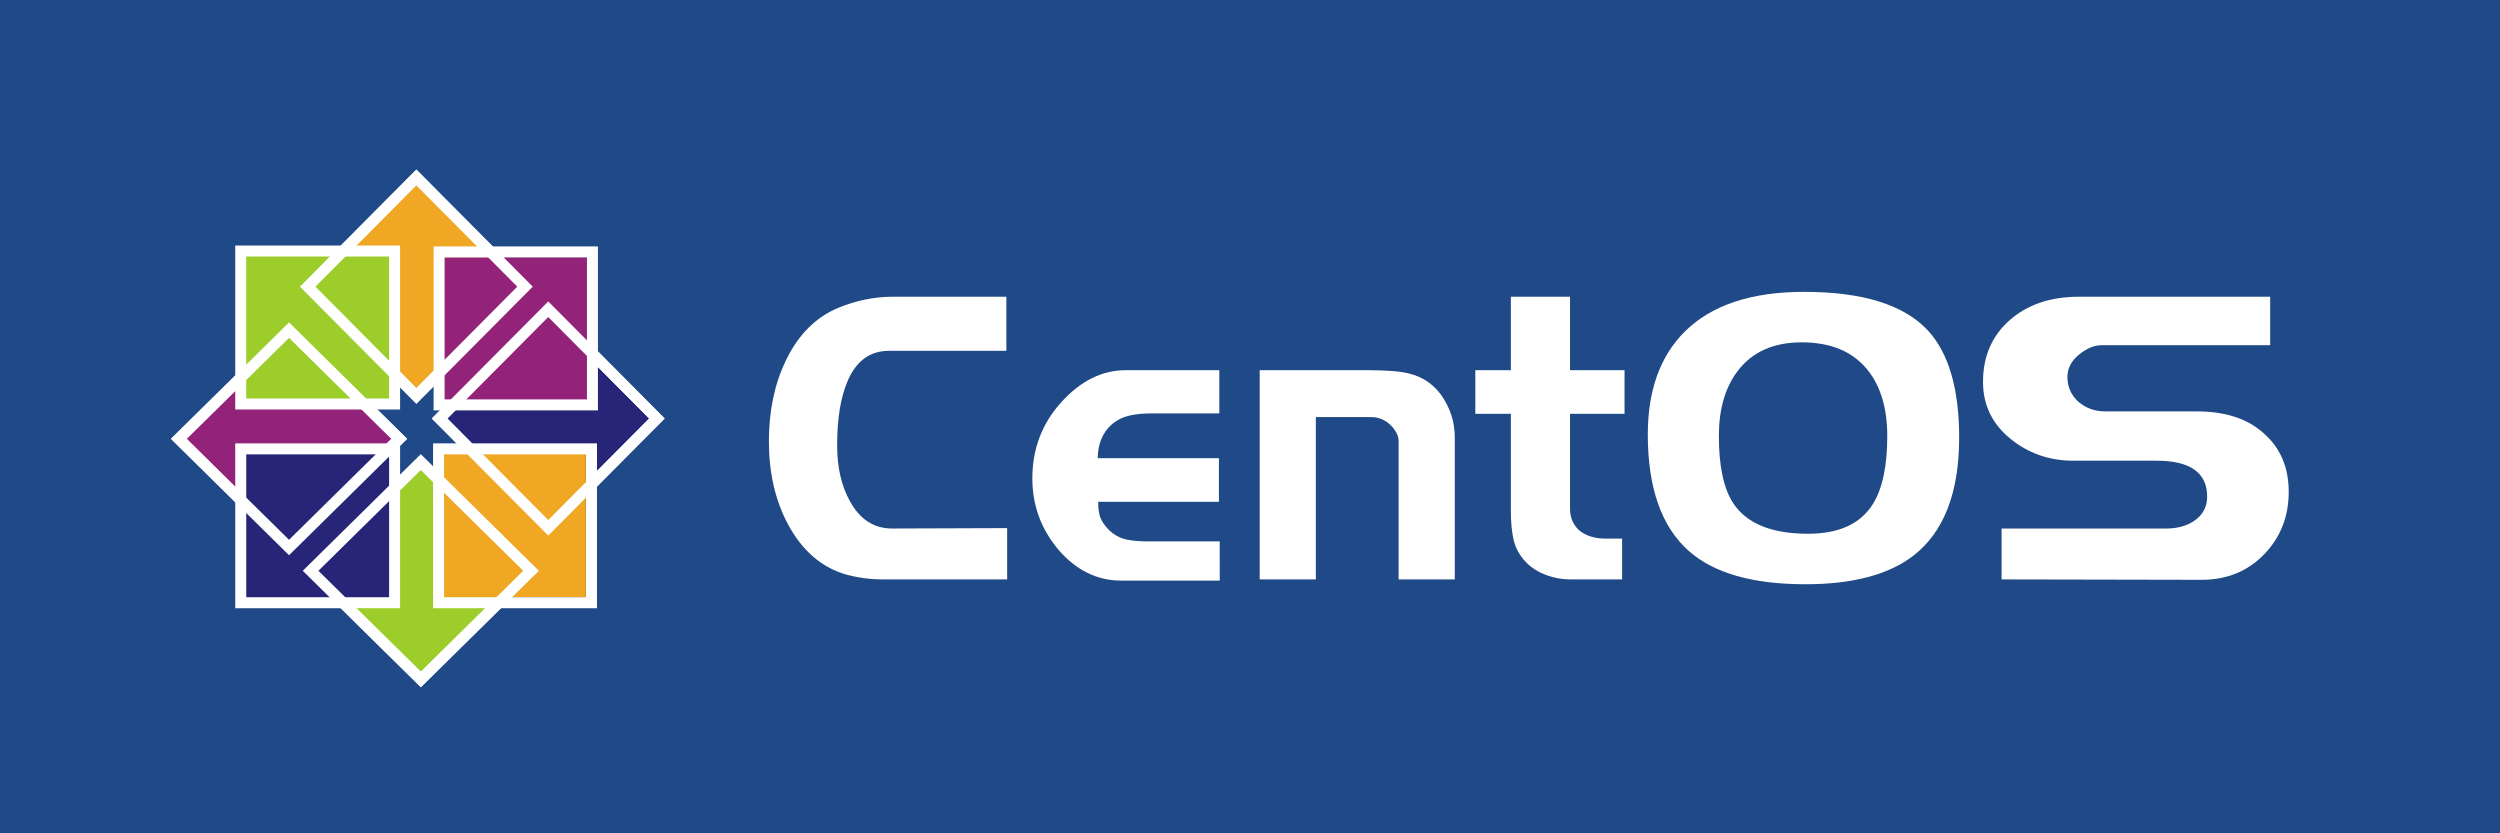 <?xml version="1.0" encoding="UTF-8" standalone="no"?>
<!-- Created with Inkscape (http://www.inkscape.org/) -->

<svg
   xmlns:dc="http://purl.org/dc/elements/1.1/"
   xmlns:cc="http://creativecommons.org/ns#"
   xmlns:rdf="http://www.w3.org/1999/02/22-rdf-syntax-ns#"
   xmlns:svg="http://www.w3.org/2000/svg"
   xmlns="http://www.w3.org/2000/svg"
   xmlns:sodipodi="http://sodipodi.sourceforge.net/DTD/sodipodi-0.dtd"
   xmlns:inkscape="http://www.inkscape.org/namespaces/inkscape"
   width="270"
   height="90"
   id="svg3767"
   version="1.1"
   inkscape:version="0.48.5 r10040"
   sodipodi:docname="centos-sticker-bluebg-horizontal.svg"
   inkscape:export-filename="/home/tigert/git/CentOS/Promo-Artwork/stickers/logo-on-blue-horizontal/centos-sticker-run-2014.png"
   inkscape:export-xdpi="90"
   inkscape:export-ydpi="90">
  <rect width="100%" height="100%" fill="#808080" stroke="none"/>
  <defs
     id="defs3769">
    <clipPath
       clipPathUnits="userSpaceOnUse"
       id="clipPath16">
      <path
         inkscape:connector-curvature="0"
         d="M 0,90 162,90 162,0 0,0 0,90 z"
         id="path18" />
    </clipPath>
  </defs>
  <sodipodi:namedview
     id="base"
     pagecolor="#ffffff"
     bordercolor="#666666"
     borderopacity="1.0"
     inkscape:pageopacity="0.0"
     inkscape:pageshadow="2"
     inkscape:zoom="4"
     inkscape:cx="130.88478"
     inkscape:cy="20.033185"
     inkscape:document-units="px"
     inkscape:current-layer="g3079"
     showgrid="false"
     fit-margin-top="0"
     fit-margin-left="-0.2"
     fit-margin-right="0"
     fit-margin-bottom="0"
     units="in"
     inkscape:snap-global="false"
     inkscape:snap-page="true"
     borderlayer="true"
     showborder="true"
     inkscape:showpageshadow="false"
     inkscape:window-width="1920"
     inkscape:window-height="1015"
     inkscape:window-x="0"
     inkscape:window-y="27"
     inkscape:window-maximized="1" />
  <g
     inkscape:label="Layer 1"
     inkscape:groupmode="layer"
     id="layer1"
     transform="translate(291.4,-121.273)">
    <g
       id="g3079">
      <rect
         ry="11.344"
         rx="11.344"
         style="color:#000000;fill:#204a87;fill-opacity:1;fill-rule:nonzero;stroke:none;stroke-width:8;marker:none;visibility:visible;display:inline;overflow:visible;enable-background:accumulate"
         id="rect4667"
         width="306"
         height="126"
         x="-309.4"
         y="103.273" />
      <g
         inkscape:label="Layer 1"
         id="layer1-5"
         transform="matrix(1.187,0,0,1.187,570.283,-2518.258)">
        <g
           xml:space="default"
           transform="matrix(0.695,0,0,0.695,-221.439,698.535)"
           style="font-size:52.869px;font-style:normal;font-weight:normal;line-height:833%;letter-spacing:0px;word-spacing:0px;fill:#ffffff;fill-opacity:1;stroke:none;font-family:Sans"
           id="text12404-5"
           inkscape:export-filename="/home/tigert/git/cosmos-web/static/images/use5531.png"
           inkscape:export-xdpi="90"
           inkscape:export-ydpi="90">
          <path
             xml:space="default"
             d="m -594.038,2270.332 -16.337,0 q -2.485,0 -4.917,-0.687 -4.705,-1.427 -7.455,-6.556 -2.485,-4.653 -2.485,-10.838 0,-5.974 2.221,-10.574 2.432,-5.075 6.926,-6.926 3.489,-1.427 7.137,-1.427 l 14.803,0 0,7.085 -15.385,0 q -3.754,0 -5.446,4.071 -1.322,3.172 -1.322,8.3 0,4.335 1.692,7.349 1.956,3.542 5.498,3.542 l 15.068,-0.053 0,6.714 z"
             style="font-variant:normal;font-stretch:normal;fill:#ffffff;fill-opacity:1;font-family:Denmark;-inkscape-font-specification:Denmark"
             id="path4186-6"
             inkscape:connector-curvature="0" />
          <path
             d="m -566.211,2270.491 -12.9,0 c -3.137,0 -5.869,-1.339 -8.195,-4.018 -2.291,-2.714 -3.437,-5.833 -3.437,-9.358 0,-3.842 1.251,-7.155 3.754,-9.939 2.538,-2.82 5.357,-4.23 8.459,-4.23 l 12.266,0 0,5.657 -8.988,0 c -1.128,0 -2.097,0.106 -2.908,0.317 -0.775,0.176 -1.498,0.546 -2.168,1.11 -1.234,1.057 -1.85,2.64 -1.85,4.437 l 15.861,0 0,5.71 -15.808,0 c 0,0.846 0.088,1.414 0.264,2.013 0.211,0.564 0.617,1.145 1.216,1.745 0.599,0.564 1.304,0.952 2.115,1.163 0.846,0.176 1.868,0.264 3.066,0.264 l 9.252,0 z"
             style="font-variant:normal;font-stretch:normal;fill:#ffffff;fill-opacity:1;font-family:Denmark;-inkscape-font-specification:Denmark"
             id="path4188-6"
             inkscape:connector-curvature="0"
             xml:space="default"
             sodipodi:nodetypes="cscscsccscccccccccscc" />
          <path
             d="m -535.442,2270.332 -7.349,0 0,-18.029 q 0,-0.687 -0.317,-1.216 -0.317,-0.582 -0.899,-1.11 -1.057,-0.899 -2.432,-0.899 l -7.19,0 0,21.253 -7.349,0 0,-27.386 14.063,0 q 3.754,0 5.446,0.423 2.643,0.634 4.23,2.802 1.798,2.538 1.798,5.551 l 0,18.61 z"
             style="font-variant:normal;font-stretch:normal;fill:#ffffff;fill-opacity:1;font-family:Denmark;-inkscape-font-specification:Denmark"
             id="path4190-9"
             inkscape:connector-curvature="0"
             xml:space="default" />
          <path
             d="m -513.216,2248.656 -7.137,0 0,12.424 c 0,1.128 0.388,2.062 1.163,2.802 0.881,0.74 2.044,1.11 3.489,1.11 l 2.168,0 0,5.34 -6.82,0 c -2.044,0 -4.289,-0.74 -5.734,-2.22 -0.846,-0.881 -1.392,-1.851 -1.639,-2.908 -0.247,-1.057 -0.37,-2.309 -0.37,-3.754 l 0,-12.794 -4.653,0 0,-5.71 4.653,0 0,-9.622 7.743,0 0,9.622 7.137,0 z"
             style="font-variant:normal;font-stretch:normal;fill:#ffffff;fill-opacity:1;font-family:Denmark;-inkscape-font-specification:Denmark"
             id="path4192-6"
             inkscape:connector-curvature="0"
             xml:space="default"
             sodipodi:nodetypes="ccscsccsccsccccccccc" />
          <path
             d="m -469.409,2251.775 q 0,10.785 -5.974,15.438 -4.864,3.754 -14.169,3.754 -10.31,0 -15.226,-4.335 -5.393,-4.758 -5.393,-15.279 0,-8.618 4.811,-13.429 5.234,-5.234 15.649,-5.234 11.473,0 16.178,5.023 4.124,4.441 4.124,14.063 z m -9.411,-0.211 q 0,-5.446 -2.591,-8.671 -2.908,-3.595 -8.618,-3.595 -5.604,0 -8.459,3.86 -2.379,3.225 -2.379,8.406 0,5.974 1.903,8.829 2.643,3.965 9.781,3.965 6.027,0 8.459,-3.859 1.903,-3.014 1.903,-8.935 z"
             style="font-variant:normal;font-stretch:normal;fill:#ffffff;fill-opacity:1;font-family:Denmark;-inkscape-font-specification:Denmark"
             id="path4194-2"
             inkscape:connector-curvature="0"
             xml:space="default" />
          <path
             d="m -426.264,2258.86 q 0,4.864 -3.225,8.195 -3.225,3.331 -8.195,3.331 l -26.17,-0.053 0,-6.662 21.571,0 q 2.168,0 3.648,-1.004 1.692,-1.163 1.692,-3.172 0,-4.705 -6.662,-4.705 l -10.891,0 q -4.705,0 -8.248,-2.908 -3.542,-2.908 -3.542,-7.402 0,-4.97 3.437,-8.036 3.489,-3.119 9.146,-3.119 l 25.007,0 0,6.344 -22.047,0 q -1.48,0 -3.014,1.269 -1.48,1.216 -1.48,2.908 0,1.903 1.427,3.225 1.48,1.269 3.542,1.269 l 12.001,0 q 5.604,0 8.776,2.908 3.225,2.855 3.225,7.613 z"
             style="font-variant:normal;font-stretch:normal;fill:#ffffff;fill-opacity:1;font-family:Denmark;-inkscape-font-specification:Denmark"
             id="path4196-6"
             inkscape:connector-curvature="0"
             xml:space="default" />
        </g>
        <rect
           inkscape:transform-center-x="12.562506"
           style="color:#000000;fill:#932279;fill-opacity:1;fill-rule:nonzero;stroke:#ffffff;stroke-width:1;stroke-miterlimit:4;stroke-dasharray:none;marker:none;visibility:visible;display:inline;overflow:visible;enable-background:accumulate"
           id="rect4180-3"
           width="14.086"
           height="14.086"
           x="2096.544"
           y="-1127.996"
           transform="matrix(-0.712,0.702,-0.712,-0.702,0,0)"
           xml:space="default" />
        <rect
           transform="matrix(-0.705,-0.709,0.705,-0.709,0,0)"
           y="-2081.579"
           x="-1105.62"
           height="14.024"
           width="14.024"
           id="rect4182-3"
           style="color:#000000;fill:#efa724;fill-opacity:1;fill-rule:nonzero;stroke:#ffffff;stroke-width:1;stroke-miterlimit:4;stroke-dasharray:none;marker:none;visibility:visible;display:inline;overflow:visible;enable-background:accumulate"
           inkscape:transform-center-x="-0.00019222452"
           inkscape:transform-center-y="-12.450121"
           xml:space="default" />
        <rect
           transform="matrix(-0.712,0.702,-0.712,-0.702,0,0)"
           y="-1144.968"
           x="2096.675"
           height="14.086"
           width="14.086"
           id="rect4184-2"
           style="color:#000000;fill:#9ccd2a;fill-opacity:1;fill-rule:nonzero;stroke:#ffffff;stroke-width:1;stroke-miterlimit:4;stroke-dasharray:none;marker:none;visibility:visible;display:inline;overflow:visible;enable-background:accumulate"
           inkscape:transform-center-x="12.562506"
           xml:space="default" />
        <rect
           inkscape:transform-center-y="-12.450121"
           inkscape:transform-center-x="-0.00019222452"
           style="color:#000000;fill:#262577;fill-opacity:1;fill-rule:nonzero;stroke:#ffffff;stroke-width:1;stroke-miterlimit:4;stroke-dasharray:none;marker:none;visibility:visible;display:inline;overflow:visible;enable-background:accumulate"
           id="rect4186-0"
           width="14.024"
           height="14.024"
           x="-1122.591"
           y="-2081.529"
           transform="matrix(-0.705,-0.709,0.705,-0.709,0,0)"
           xml:space="default" />
        <rect
           style="color:#000000;fill:#fce94f;stroke:none;stroke-width:1;marker:none;visibility:visible;display:inline;overflow:visible;enable-background:accumulate"
           id="rect4188-0"
           width="13.499"
           height="13.437"
           x="-703.53"
           y="2247.014"
           xml:space="default" />
        <rect
           y="2264.539"
           x="-686.03"
           height="13.5"
           width="13.401"
           id="rect4190-5"
           style="color:#000000;fill:#efa724;fill-opacity:1;stroke:none;stroke-width:1;marker:none;visibility:visible;display:inline;overflow:visible;enable-background:accumulate"
           xml:space="default" />
        <rect
           style="color:#000000;fill:#932279;fill-opacity:1;stroke:none;stroke-width:1;marker:none;visibility:visible;display:inline;overflow:visible;enable-background:accumulate"
           id="rect4192-2"
           width="13.446"
           height="13.432"
           x="-685.976"
           y="2247.107"
           xml:space="default" />
        <rect
           y="2246.539"
           x="-704.03"
           height="13.918"
           width="13.999"
           id="rect4168-1"
           style="color:#000000;fill:#9ccd2a;fill-opacity:1;stroke:#ffffff;stroke-width:1;stroke-miterlimit:4;stroke-dasharray:none;marker:none;visibility:visible;display:inline;overflow:visible;enable-background:accumulate"
           xml:space="default" />
        <rect
           style="color:#000000;fill:none;stroke:#ffffff;stroke-width:1;stroke-miterlimit:4;stroke-dasharray:none;marker:none;visibility:visible;display:inline;overflow:visible;enable-background:accumulate"
           id="rect4170-1"
           width="13.914"
           height="14"
           x="-686.03"
           y="2264.539"
           xml:space="default" />
        <rect
           y="2246.621"
           x="-685.98"
           height="13.918"
           width="13.95"
           id="rect4172-9"
           style="color:#000000;fill:none;stroke:#ffffff;stroke-width:1;stroke-miterlimit:4;stroke-dasharray:none;marker:none;visibility:visible;display:inline;overflow:visible;enable-background:accumulate"
           xml:space="default" />
        <rect
           style="color:#000000;fill:#262577;fill-opacity:1;stroke:#ffffff;stroke-width:1;stroke-miterlimit:4;stroke-dasharray:none;marker:none;visibility:visible;display:inline;overflow:visible;enable-background:accumulate"
           id="rect4174-1"
           width="13.999"
           height="13.999"
           x="-704.029"
           y="2264.54"
           xml:space="default" />
        <rect
           transform="matrix(-0.712,0.702,-0.712,-0.702,0,0)"
           y="-1127.996"
           x="2096.544"
           height="14.086"
           width="14.086"
           id="rect4208-7"
           style="color:#000000;fill:none;stroke:#ffffff;stroke-width:1;stroke-miterlimit:4;stroke-dasharray:none;marker:none;visibility:visible;display:inline;overflow:visible;enable-background:accumulate"
           inkscape:transform-center-x="12.562506"
           xml:space="default" />
        <rect
           inkscape:transform-center-y="-12.450121"
           inkscape:transform-center-x="-0.00019222452"
           style="color:#000000;fill:none;stroke:#ffffff;stroke-width:1;stroke-miterlimit:4;stroke-dasharray:none;marker:none;visibility:visible;display:inline;overflow:visible;enable-background:accumulate"
           id="rect4210-8"
           width="14.024"
           height="14.024"
           x="-1105.62"
           y="-2081.579"
           transform="matrix(-0.705,-0.709,0.705,-0.709,0,0)"
           xml:space="default" />
        <rect
           inkscape:transform-center-x="12.562506"
           style="color:#000000;fill:none;stroke:#ffffff;stroke-width:1;stroke-miterlimit:4;stroke-dasharray:none;marker:none;visibility:visible;display:inline;overflow:visible;enable-background:accumulate"
           id="rect4212-6"
           width="14.086"
           height="14.086"
           x="2096.675"
           y="-1144.968"
           transform="matrix(-0.712,0.702,-0.712,-0.702,0,0)"
           xml:space="default" />
        <rect
           transform="matrix(-0.705,-0.709,0.705,-0.709,0,0)"
           y="-2081.529"
           x="-1122.591"
           height="14.024"
           width="14.024"
           id="rect4214-1"
           style="color:#000000;fill:none;stroke:#ffffff;stroke-width:1;stroke-miterlimit:4;stroke-dasharray:none;marker:none;visibility:visible;display:inline;overflow:visible;enable-background:accumulate"
           inkscape:transform-center-x="-0.00019222452"
           inkscape:transform-center-y="-12.450121"
           xml:space="default" />
      </g>
    </g>
  </g>
</svg>
